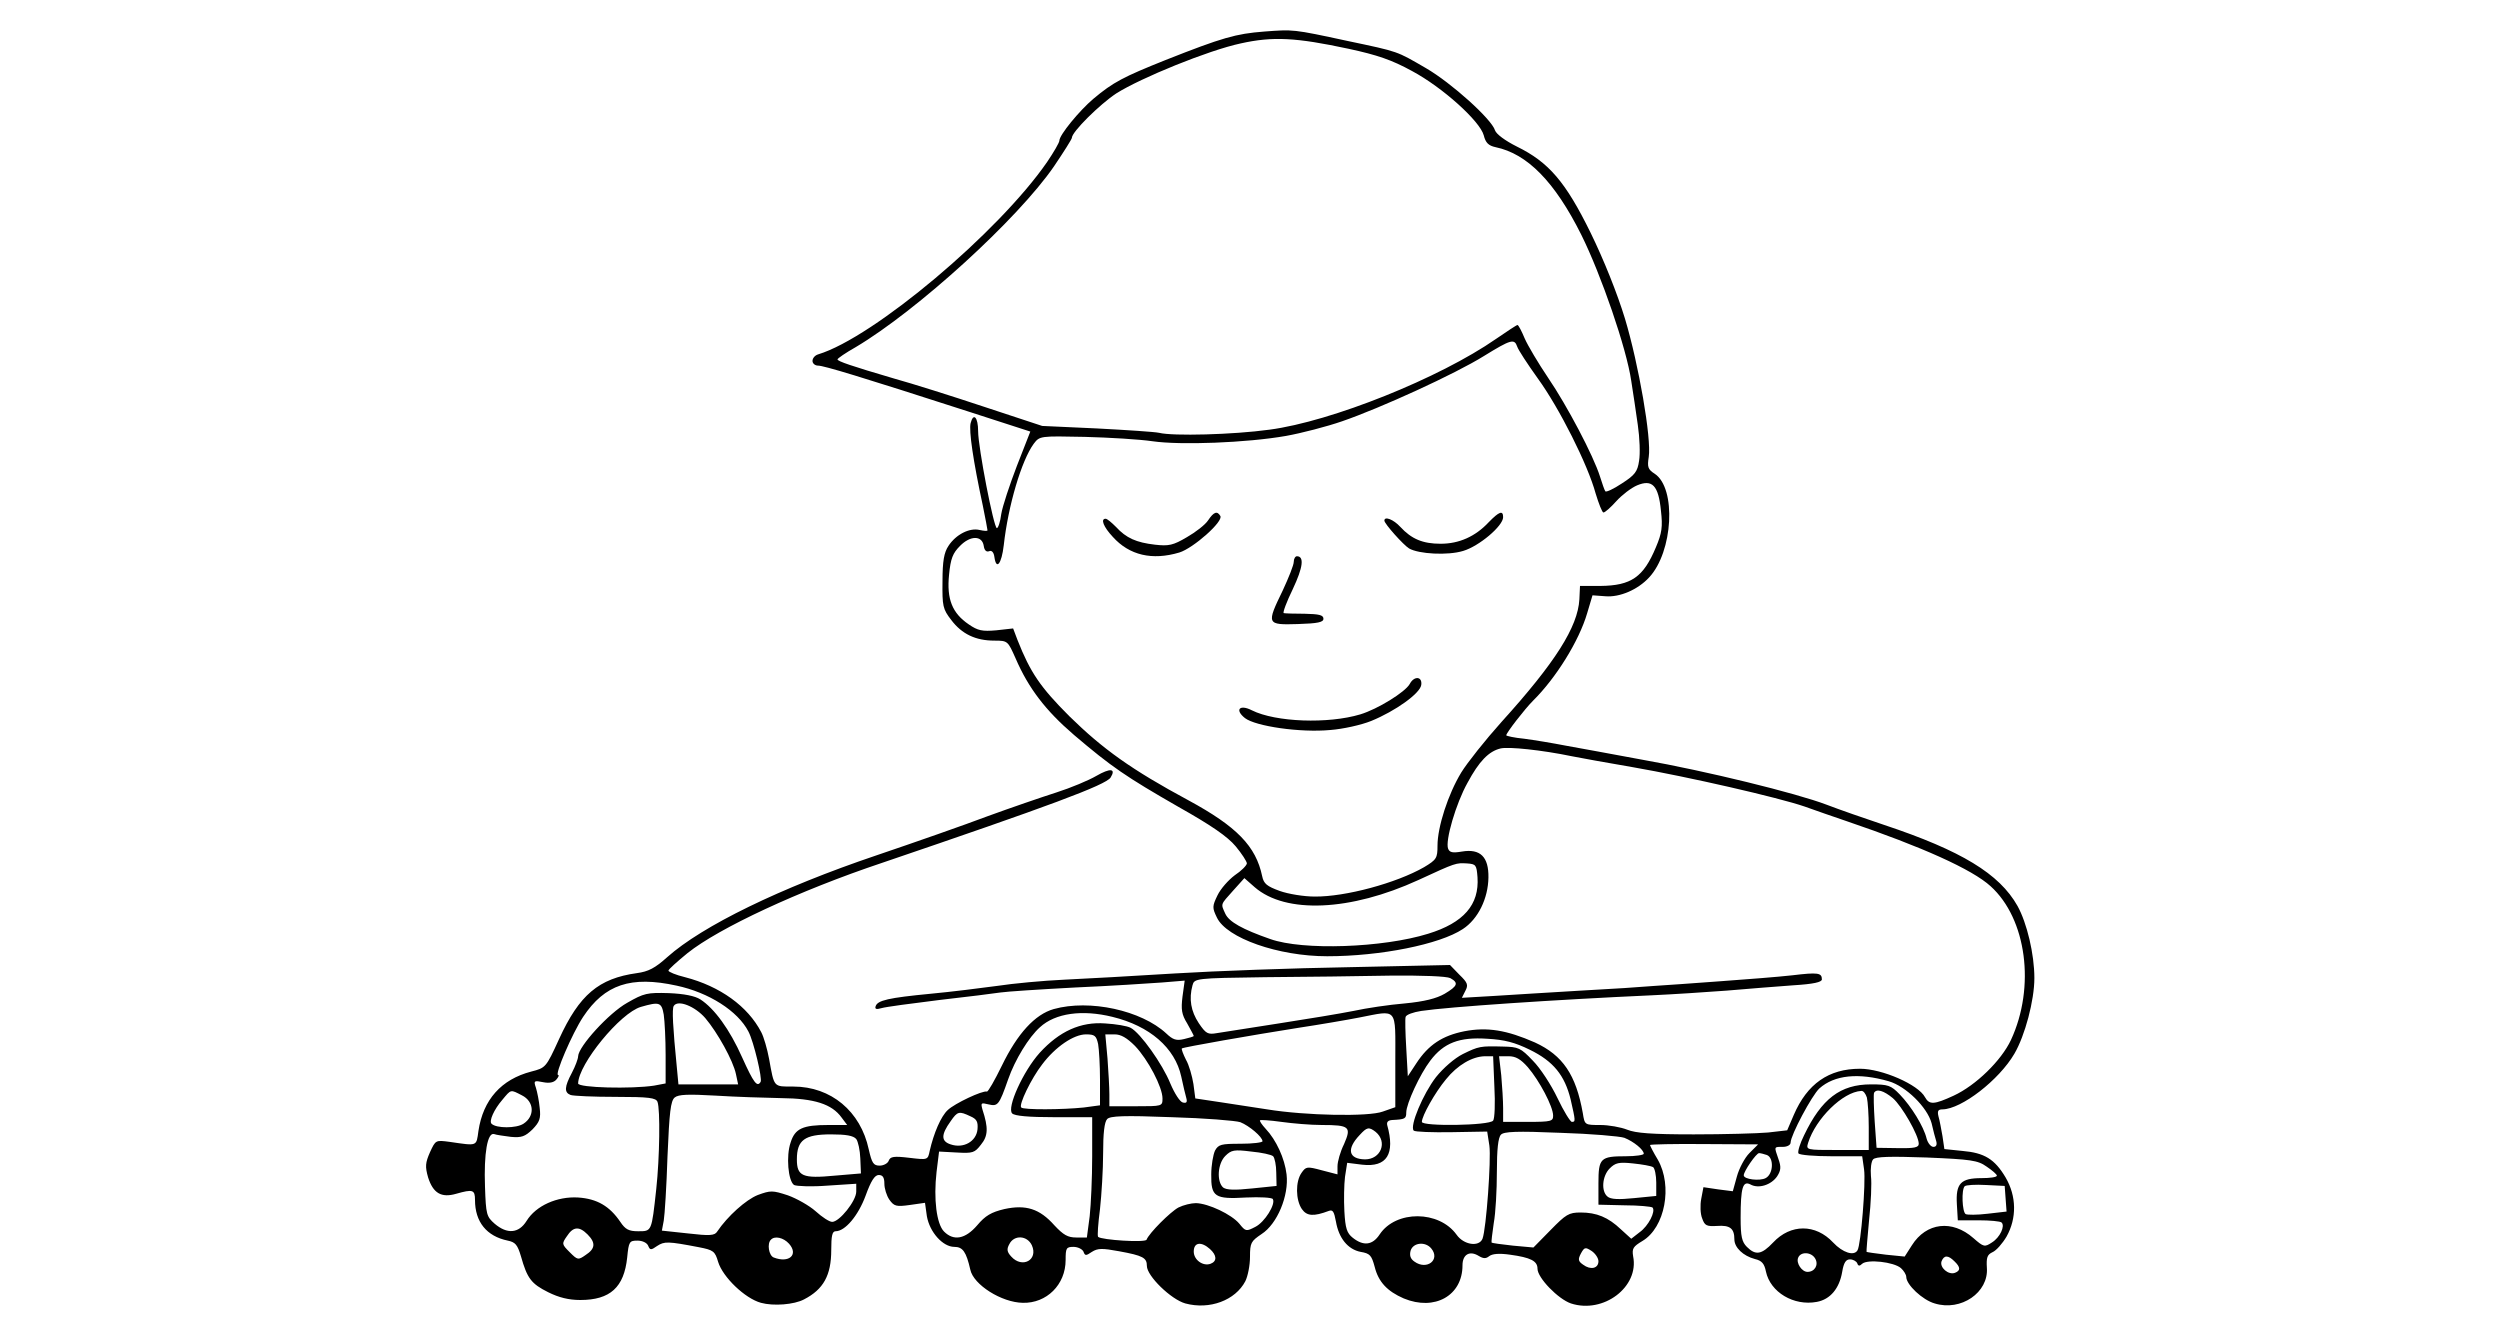 <?xml version="1.0" standalone="no"?>
<!DOCTYPE svg PUBLIC "-//W3C//DTD SVG 20010904//EN"
 "http://www.w3.org/TR/2001/REC-SVG-20010904/DTD/svg10.dtd">
<svg version="1.0" xmlns="http://www.w3.org/2000/svg"
 width="800pt" height="430pt" viewBox="0 0 800 430"
 preserveAspectRatio="xMidYMid meet">

<g transform="translate(0,430) scale(0.1,-0.1)"
fill="#000000" stroke="none">
<path d="M4045 4199 c-90 -7 -133 -19 -315 -91 -135 -54 -168 -71 -231 -124
-45 -38 -109 -116 -109 -134 0 -6 -18 -37 -39 -68 -155 -225 -555 -562 -733
-616 -10 -3 -18 -12 -18 -21 0 -8 8 -15 18 -15 18 0 134 -35 478 -146 l201
-65 -43 -110 c-23 -60 -46 -129 -50 -154 -3 -25 -10 -45 -14 -45 -10 0 -60
259 -60 310 0 45 -15 61 -24 26 -6 -24 8 -120 39 -264 8 -40 15 -76 15 -79 0
-3 -11 -2 -25 1 -32 8 -76 -14 -100 -51 -14 -21 -19 -48 -19 -113 -1 -80 1
-89 28 -124 34 -45 78 -66 138 -66 43 0 43 -1 68 -57 41 -95 96 -167 187 -245
120 -102 165 -133 334 -230 105 -59 157 -95 183 -126 20 -24 36 -49 36 -55 -1
-7 -18 -24 -39 -38 -20 -15 -45 -43 -55 -64 -17 -35 -17 -40 -2 -71 31 -66
197 -124 353 -124 170 0 360 38 434 87 49 32 81 98 82 165 1 66 -26 93 -85 83
-30 -5 -39 -3 -44 9 -10 25 25 145 62 211 37 69 68 101 106 110 25 6 132 -5
228 -25 25 -5 113 -21 195 -35 178 -31 466 -97 550 -126 33 -12 94 -33 135
-47 241 -82 401 -154 460 -208 115 -104 144 -322 65 -492 -31 -66 -112 -145
-183 -178 -63 -29 -78 -30 -92 -5 -21 40 -137 91 -208 91 -100 0 -169 -48
-212 -148 l-21 -49 -61 -7 c-34 -3 -141 -6 -238 -6 -135 0 -186 4 -213 15 -20
8 -59 15 -86 15 -50 0 -50 0 -56 38 -22 123 -64 185 -153 226 -91 40 -153 50
-226 36 -70 -14 -115 -43 -154 -103 l-27 -41 -5 90 c-3 49 -4 94 -2 100 2 7
24 15 50 19 87 13 427 36 737 50 66 3 174 10 240 15 66 6 162 13 213 17 65 4
92 10 92 19 0 21 -12 23 -95 13 -44 -5 -147 -13 -230 -19 -82 -6 -178 -13
-212 -15 -34 -3 -139 -10 -235 -15 -95 -6 -220 -13 -277 -17 l-103 -6 11 22
c10 19 8 26 -19 52 l-30 31 -323 -7 c-177 -3 -428 -12 -557 -20 -129 -8 -289
-17 -355 -20 -66 -3 -163 -12 -215 -20 -52 -7 -147 -19 -212 -25 -135 -13
-170 -21 -176 -40 -3 -9 2 -11 19 -6 13 4 96 15 185 26 88 10 176 21 195 24
19 3 126 10 239 16 113 5 238 13 278 16 l73 6 -7 -51 c-5 -41 -3 -57 15 -86
11 -20 21 -38 21 -40 0 -2 -14 -6 -31 -10 -25 -6 -36 -2 -57 18 -80 74 -245
110 -360 78 -60 -17 -116 -78 -166 -181 -23 -47 -44 -84 -48 -83 -14 4 -103
-38 -125 -59 -22 -20 -45 -74 -58 -131 -6 -29 -6 -29 -65 -22 -50 6 -61 4 -66
-9 -3 -9 -17 -16 -29 -16 -20 0 -25 8 -35 52 -26 122 -121 201 -241 201 -65 0
-61 -4 -78 89 -6 32 -17 70 -25 85 -43 83 -132 147 -244 176 -29 7 -53 17 -53
21 0 4 28 29 61 56 100 80 357 200 623 289 532 181 716 249 731 273 18 29 -1
31 -46 5 -24 -14 -81 -38 -128 -53 -47 -15 -146 -49 -220 -76 -74 -28 -234
-84 -355 -125 -308 -104 -558 -226 -670 -326 -39 -35 -60 -46 -97 -51 -122
-17 -184 -69 -249 -211 -42 -92 -43 -92 -89 -104 -96 -25 -154 -90 -169 -190
-7 -50 -2 -48 -92 -35 -45 6 -45 6 -63 -33 -15 -34 -16 -46 -6 -81 16 -50 42
-66 90 -52 53 15 60 13 60 -20 0 -70 37 -116 105 -130 24 -5 31 -13 42 -50 20
-71 33 -88 87 -115 34 -17 66 -25 103 -25 96 0 140 41 150 136 5 51 7 54 33
54 16 0 30 -7 34 -16 6 -15 9 -15 29 -1 23 15 34 15 133 -4 47 -9 52 -13 62
-47 15 -49 86 -117 137 -131 40 -11 106 -6 138 11 62 32 87 77 87 158 0 45 3
60 14 60 30 0 72 49 96 114 17 47 29 66 42 66 13 0 18 -8 18 -28 0 -15 7 -38
16 -51 15 -21 22 -23 65 -17 l49 7 6 -43 c9 -51 51 -98 88 -98 27 0 38 -16 51
-73 10 -48 100 -105 168 -106 76 -2 137 58 137 137 0 38 2 42 25 42 14 0 28
-7 32 -15 5 -14 8 -14 27 -1 19 12 33 12 87 2 77 -14 89 -21 89 -47 0 -32 77
-107 123 -120 78 -21 160 10 192 71 8 16 15 51 15 78 0 45 3 50 37 73 50 32
88 123 80 191 -6 51 -33 110 -67 146 -12 13 -20 25 -18 27 2 2 33 0 68 -5 36
-5 94 -10 130 -10 89 0 95 -6 71 -61 -12 -24 -21 -56 -21 -71 l0 -26 -50 13
c-48 13 -51 12 -65 -8 -20 -28 -19 -87 1 -116 16 -23 38 -24 86 -6 13 5 17 -2
23 -34 9 -53 38 -89 79 -97 30 -5 35 -11 45 -48 12 -48 40 -78 93 -101 99 -41
188 9 188 106 0 35 23 48 52 30 15 -9 23 -9 33 -1 10 8 32 10 67 5 66 -9 88
-20 88 -45 0 -29 66 -97 107 -111 104 -34 219 53 199 151 -4 25 0 31 30 49 72
43 97 176 49 260 -14 23 -25 45 -25 47 0 2 78 4 173 3 l173 -1 -28 -28 c-15
-15 -33 -49 -40 -75 l-13 -47 -47 6 -47 7 -7 -37 c-4 -20 -3 -49 3 -63 8 -23
14 -26 48 -24 41 3 55 -8 55 -43 0 -26 28 -53 66 -63 22 -5 30 -15 35 -40 14
-66 89 -111 163 -97 43 8 72 43 81 96 5 30 12 40 25 40 10 0 20 -6 23 -12 3
-10 8 -10 16 -2 17 15 101 6 124 -14 9 -8 17 -21 17 -28 0 -25 52 -74 91 -85
84 -26 173 35 167 114 -2 33 1 42 18 50 12 5 32 28 45 50 33 59 32 129 -3 189
-35 59 -68 79 -138 85 l-58 6 -6 41 c-4 22 -9 51 -13 64 -4 17 -1 22 13 22 61
1 181 94 230 178 34 58 64 171 64 242 0 77 -24 177 -54 231 -58 103 -180 177
-426 259 -63 21 -146 50 -185 65 -97 37 -386 108 -590 144 -93 17 -204 38
-245 45 -41 8 -101 18 -132 22 -32 3 -58 9 -58 11 0 8 60 85 85 110 74 73 148
192 174 281 l17 57 41 -3 c46 -4 104 21 140 60 77 82 88 286 18 332 -22 14
-24 22 -19 54 9 59 -32 295 -76 442 -25 82 -68 189 -110 275 -80 163 -134 226
-236 276 -38 19 -66 40 -70 52 -11 36 -140 152 -221 199 -95 55 -85 52 -251
87 -176 38 -173 37 -267 30z m270 -55 c93 -20 139 -36 203 -71 99 -53 218
-161 230 -206 6 -24 15 -33 38 -38 101 -21 189 -110 274 -280 64 -129 145
-364 160 -468 6 -36 15 -100 21 -141 6 -41 8 -92 4 -115 -5 -34 -13 -45 -55
-72 -27 -18 -51 -29 -53 -25 -3 4 -10 25 -17 47 -21 67 -106 228 -166 316 -31
46 -65 103 -75 126 -10 24 -20 43 -23 43 -3 0 -33 -20 -68 -44 -181 -126 -528
-265 -726 -291 -116 -16 -309 -21 -353 -10 -13 3 -103 9 -199 14 l-175 8 -185
61 c-102 34 -232 75 -290 91 -136 40 -180 55 -180 61 0 3 26 21 58 39 197 117
519 410 635 579 31 46 57 87 57 91 0 19 89 107 142 142 79 50 295 138 398 160
103 23 177 19 345 -17z m540 -953 c3 -10 33 -56 66 -102 69 -95 160 -276 185
-368 10 -33 21 -61 25 -61 5 0 23 16 41 36 18 20 48 43 67 51 48 20 68 0 76
-81 6 -52 3 -72 -16 -117 -40 -96 -79 -123 -178 -124 l-65 0 -2 -43 c-5 -88
-77 -202 -249 -392 -52 -58 -110 -131 -129 -162 -42 -69 -76 -174 -76 -234 0
-40 -3 -45 -43 -69 -89 -51 -252 -95 -350 -94 -34 0 -84 8 -112 18 -41 15 -51
23 -56 47 -20 96 -81 159 -236 243 -182 98 -274 164 -381 269 -93 93 -125 140
-166 244 l-14 37 -54 -6 c-45 -4 -59 -1 -88 19 -53 36 -71 81 -63 159 5 52 12
69 35 92 33 34 71 34 76 0 2 -14 8 -20 17 -17 8 4 15 -3 17 -18 6 -44 23 -23
30 37 14 127 57 272 96 325 19 25 20 25 163 22 79 -2 177 -8 217 -14 90 -13
301 -5 427 17 50 9 131 30 180 47 122 42 361 151 454 209 86 53 97 56 106 30z
m-127 -1698 c6 -88 -44 -146 -158 -181 -145 -45 -401 -54 -505 -17 -89 31
-132 55 -144 81 -15 33 -16 28 25 74 l36 40 33 -29 c99 -86 306 -77 524 23
121 56 120 55 156 53 28 -2 30 -5 33 -44z m-87 -323 c27 -15 24 -25 -18 -50
-26 -15 -65 -25 -128 -31 -49 -4 -123 -15 -164 -24 -40 -8 -148 -26 -239 -40
-91 -14 -180 -28 -198 -31 -29 -5 -35 -2 -58 32 -25 38 -32 77 -20 121 6 22 8
23 233 26 124 1 304 3 399 5 105 1 181 -2 193 -8z m-2476 -24 c103 -22 196
-81 230 -147 17 -32 45 -151 39 -161 -11 -18 -22 -4 -59 78 -40 90 -89 157
-134 186 -17 11 -52 18 -101 20 -69 2 -79 0 -133 -31 -59 -33 -156 -140 -157
-171 0 -8 -9 -32 -20 -53 -24 -45 -25 -63 -4 -71 9 -3 73 -6 144 -6 107 0 129
-3 134 -16 9 -24 7 -178 -4 -279 -15 -137 -14 -135 -58 -135 -30 0 -41 6 -57
30 -34 50 -74 74 -135 78 -67 4 -135 -26 -165 -75 -25 -40 -62 -43 -102 -9
-26 23 -28 29 -31 118 -4 108 8 175 29 169 8 -3 32 -6 54 -9 34 -3 45 1 69 24
23 24 27 35 23 69 -2 22 -8 51 -12 64 -8 23 -6 24 23 18 20 -4 34 -1 42 8 7 8
10 15 6 15 -12 0 45 133 80 186 69 104 153 132 299 100z m-41 -93 c3 -21 6
-79 6 -129 l0 -91 -37 -7 c-72 -11 -243 -7 -243 7 1 62 135 226 201 245 59 17
66 15 73 -25z m133 -11 c39 -46 89 -136 98 -179 l7 -33 -95 0 -96 0 -5 53
c-13 131 -16 189 -10 198 13 21 68 -1 101 -39z m1303 4 c119 -29 200 -99 220
-191 6 -28 13 -58 16 -68 4 -14 1 -18 -11 -15 -9 2 -26 28 -40 61 -25 62 -96
162 -127 178 -11 6 -47 12 -81 14 -79 6 -147 -25 -210 -94 -53 -59 -106 -176
-88 -194 8 -8 53 -12 134 -12 l122 0 0 -125 c0 -69 -4 -155 -8 -192 l-9 -68
-34 0 c-27 0 -41 8 -70 39 -47 53 -91 67 -160 52 -42 -10 -61 -21 -87 -52 -38
-44 -75 -51 -106 -20 -24 24 -34 104 -24 191 l8 65 56 -3 c52 -3 58 -1 78 25
23 28 24 54 5 112 -6 22 -5 23 19 17 30 -7 34 -3 63 80 22 63 66 135 102 167
49 45 135 57 232 33z m905 -140 l0 -149 -40 -14 c-45 -17 -247 -13 -370 7 -38
6 -106 16 -150 23 l-80 12 -6 46 c-4 25 -14 61 -24 78 -9 18 -15 34 -13 36 4
4 227 43 373 66 66 10 154 25 195 33 124 24 115 35 115 -138z m-951 53 c3 -17
6 -69 6 -114 l0 -82 -52 -7 c-67 -7 -193 -8 -200 0 -9 8 32 93 67 138 42 56
101 96 140 96 28 0 33 -4 39 -31z m118 -6 c42 -44 88 -132 88 -168 0 -25 -1
-25 -85 -25 l-85 0 0 38 c0 22 -3 73 -6 115 l-7 77 30 0 c20 0 39 -11 65 -37z
m1263 -12 c76 -37 112 -82 131 -159 16 -70 16 -72 4 -72 -5 0 -26 34 -46 76
-20 42 -55 96 -79 120 -39 41 -46 44 -96 45 -72 2 -77 1 -128 -24 -26 -13 -62
-44 -86 -74 -41 -53 -85 -157 -71 -171 4 -4 59 -6 121 -5 l114 2 7 -45 c6 -44
-10 -267 -22 -298 -11 -27 -60 -20 -83 13 -56 78 -194 79 -246 1 -23 -35 -52
-38 -86 -11 -19 15 -24 30 -27 85 -2 36 -1 86 2 110 l7 45 48 -6 c79 -9 106
34 80 127 -2 10 3 15 16 16 41 2 45 4 45 24 0 28 44 123 77 166 43 57 93 76
182 70 56 -3 89 -12 136 -35z m-113 -118 c3 -54 1 -103 -4 -109 -12 -16 -228
-19 -228 -4 0 19 42 94 77 136 37 46 84 73 124 74 l27 0 4 -97z m107 62 c37
-43 81 -126 81 -155 0 -18 -6 -20 -80 -20 l-80 0 0 44 c0 23 -3 71 -6 105 l-7
61 31 0 c22 0 38 -9 61 -35z m1155 -45 c55 -16 123 -83 137 -134 5 -22 12 -49
15 -58 3 -11 0 -18 -9 -18 -8 0 -18 12 -22 27 -9 38 -49 103 -86 141 -28 29
-37 32 -92 32 -98 0 -158 -46 -214 -163 -13 -26 -21 -52 -18 -58 4 -5 51 -9
105 -9 l99 0 6 -42 c6 -42 -10 -241 -21 -259 -11 -19 -47 -8 -78 25 -56 60
-136 60 -192 0 -37 -39 -56 -42 -84 -14 -16 16 -20 33 -20 93 0 97 7 119 31
107 26 -15 67 -2 86 26 12 19 13 30 4 55 -14 41 -15 39 14 39 14 0 25 6 25 14
0 23 68 151 92 173 48 43 125 51 222 23z m-4374 -45 c40 -20 42 -67 5 -91 -23
-15 -87 -15 -102 0 -9 8 8 46 34 76 29 35 26 34 63 15z m4304 -7 c3 -13 6 -56
6 -95 l0 -73 -101 0 c-99 0 -100 0 -93 23 24 77 111 163 170 166 7 1 14 -9 18
-21z m83 -2 c29 -25 83 -119 83 -146 0 -12 -14 -15 -67 -14 l-68 1 -6 84 c-3
46 -4 87 -2 92 8 14 31 7 60 -17z m-3557 0 c106 -1 162 -19 193 -62 l18 -24
-60 0 c-82 0 -107 -11 -121 -56 -15 -43 -8 -123 11 -136 8 -4 56 -6 107 -2
l92 6 0 -25 c0 -30 -54 -97 -77 -97 -9 0 -32 15 -53 34 -20 18 -61 41 -89 51
-49 16 -55 16 -96 1 -38 -15 -97 -68 -130 -117 -8 -13 -24 -14 -93 -6 l-84 9
6 32 c3 17 9 110 12 206 6 142 10 177 23 188 12 10 43 11 131 6 63 -4 158 -7
210 -8z m605 -58 c21 -9 25 -18 23 -42 -4 -39 -45 -62 -86 -48 -31 10 -31 31
0 74 22 32 27 33 63 16z m864 -19 c28 -11 71 -47 71 -61 0 -4 -31 -8 -70 -8
-62 0 -71 -2 -82 -22 -6 -13 -12 -47 -12 -76 -1 -72 11 -80 112 -74 44 2 82 0
85 -5 10 -16 -26 -74 -56 -89 -29 -15 -31 -15 -51 10 -25 30 -99 65 -139 66
-15 0 -40 -6 -56 -14 -26 -14 -94 -82 -102 -103 -4 -10 -144 -1 -155 9 -3 3 0
43 6 89 5 46 10 127 10 179 0 63 4 100 13 109 9 10 53 12 206 6 106 -3 205
-11 220 -16z m433 -31 c39 -32 17 -88 -34 -88 -53 1 -60 33 -17 78 23 25 29
27 51 10z m796 -19 c30 -12 62 -38 62 -51 0 -4 -26 -8 -57 -8 -82 0 -88 -6
-88 -87 l0 -68 83 -2 c46 0 86 -4 90 -7 11 -12 -13 -59 -41 -79 l-27 -21 -33
30 c-41 39 -78 54 -129 54 -38 0 -47 -6 -96 -56 l-55 -56 -66 6 c-36 4 -67 8
-68 10 -1 1 2 29 7 62 6 32 10 106 10 165 0 70 4 109 13 118 9 10 50 12 190 6
98 -3 191 -11 205 -16z m-2458 -4 c6 -8 12 -36 13 -62 l2 -48 -83 -7 c-104
-10 -122 -2 -122 52 0 62 25 80 109 80 48 0 72 -4 81 -15z m1334 -55 c5 -5 10
-29 10 -52 l1 -43 -78 -8 c-57 -6 -82 -5 -93 3 -21 19 -18 76 7 101 19 19 28
21 83 14 33 -3 65 -10 70 -15z m1580 4 c23 -9 21 -61 -4 -74 -19 -10 -70 -4
-70 9 0 13 40 71 49 71 5 0 16 -3 25 -6z m703 -37 c18 -12 33 -25 33 -29 0 -5
-22 -8 -49 -8 -67 0 -83 -17 -79 -84 l3 -51 67 0 c36 0 69 -3 73 -7 12 -11 -5
-48 -31 -64 -23 -15 -26 -15 -59 14 -68 60 -151 50 -197 -23 l-23 -36 -60 6
c-33 4 -61 8 -62 9 -1 1 3 47 8 101 6 55 9 119 6 142 -2 23 1 47 7 53 8 9 54
10 171 6 142 -6 164 -9 192 -29z m-1067 -2 c5 -3 10 -26 10 -49 l0 -43 -71 -7
c-49 -5 -75 -4 -85 5 -21 17 -17 66 7 90 18 18 29 21 75 16 29 -3 58 -8 64
-12z m1128 -101 l3 -41 -61 -7 c-33 -4 -65 -4 -70 -1 -11 7 -14 78 -3 89 4 4
34 6 68 4 l60 -3 3 -41z m-4538 -114 c27 -27 25 -46 -6 -66 -24 -17 -26 -16
-51 9 -25 25 -26 27 -9 51 20 31 39 33 66 6z m645 -30 c31 -35 0 -63 -49 -44
-16 6 -22 45 -9 57 12 13 40 7 58 -13z m777 -5 c21 -47 -31 -75 -66 -36 -14
15 -15 24 -6 40 15 30 57 28 72 -4z m570 -12 c22 -20 23 -39 2 -47 -24 -9 -54
12 -54 39 0 30 24 33 52 8z m708 2 c30 -36 -14 -71 -54 -42 -13 9 -16 20 -12
35 8 26 47 30 66 7z m535 -41 c0 -23 -25 -29 -49 -11 -16 11 -17 17 -7 36 11
20 14 21 34 8 12 -8 22 -23 22 -33z m694 8 c11 -20 -2 -42 -25 -42 -18 0 -37
28 -30 45 8 21 43 19 55 -3z m445 -8 c20 -19 20 -30 2 -37 -21 -8 -50 17 -43
37 8 20 21 20 41 0z"/>
<path d="M3866 2635 c-9 -14 -40 -38 -68 -54 -44 -26 -58 -29 -102 -24 -60 7
-92 21 -125 57 -14 14 -28 26 -33 26 -17 0 -7 -26 23 -58 53 -59 126 -76 213
-50 45 14 142 100 131 117 -10 17 -21 13 -39 -14z"/>
<path d="M4764 2629 c-43 -46 -95 -69 -154 -69 -57 0 -93 15 -129 54 -22 24
-51 35 -51 20 0 -10 61 -78 79 -89 31 -18 124 -23 173 -8 51 15 128 80 128
108 0 23 -13 18 -46 -16z"/>
<path d="M4140 2502 c0 -10 -16 -50 -35 -91 -53 -109 -52 -111 48 -108 65 2
82 6 82 17 0 12 -14 15 -60 16 -33 0 -63 1 -67 2 -4 1 9 36 29 77 33 70 37
105 13 105 -5 0 -10 -8 -10 -18z"/>
<path d="M4511 2111 c-15 -26 -102 -80 -158 -97 -103 -31 -271 -25 -347 13
-39 20 -56 2 -22 -25 34 -26 176 -47 273 -38 40 3 99 16 131 29 78 32 156 88
160 115 4 28 -23 30 -37 3z"/>
</g>
</svg>
